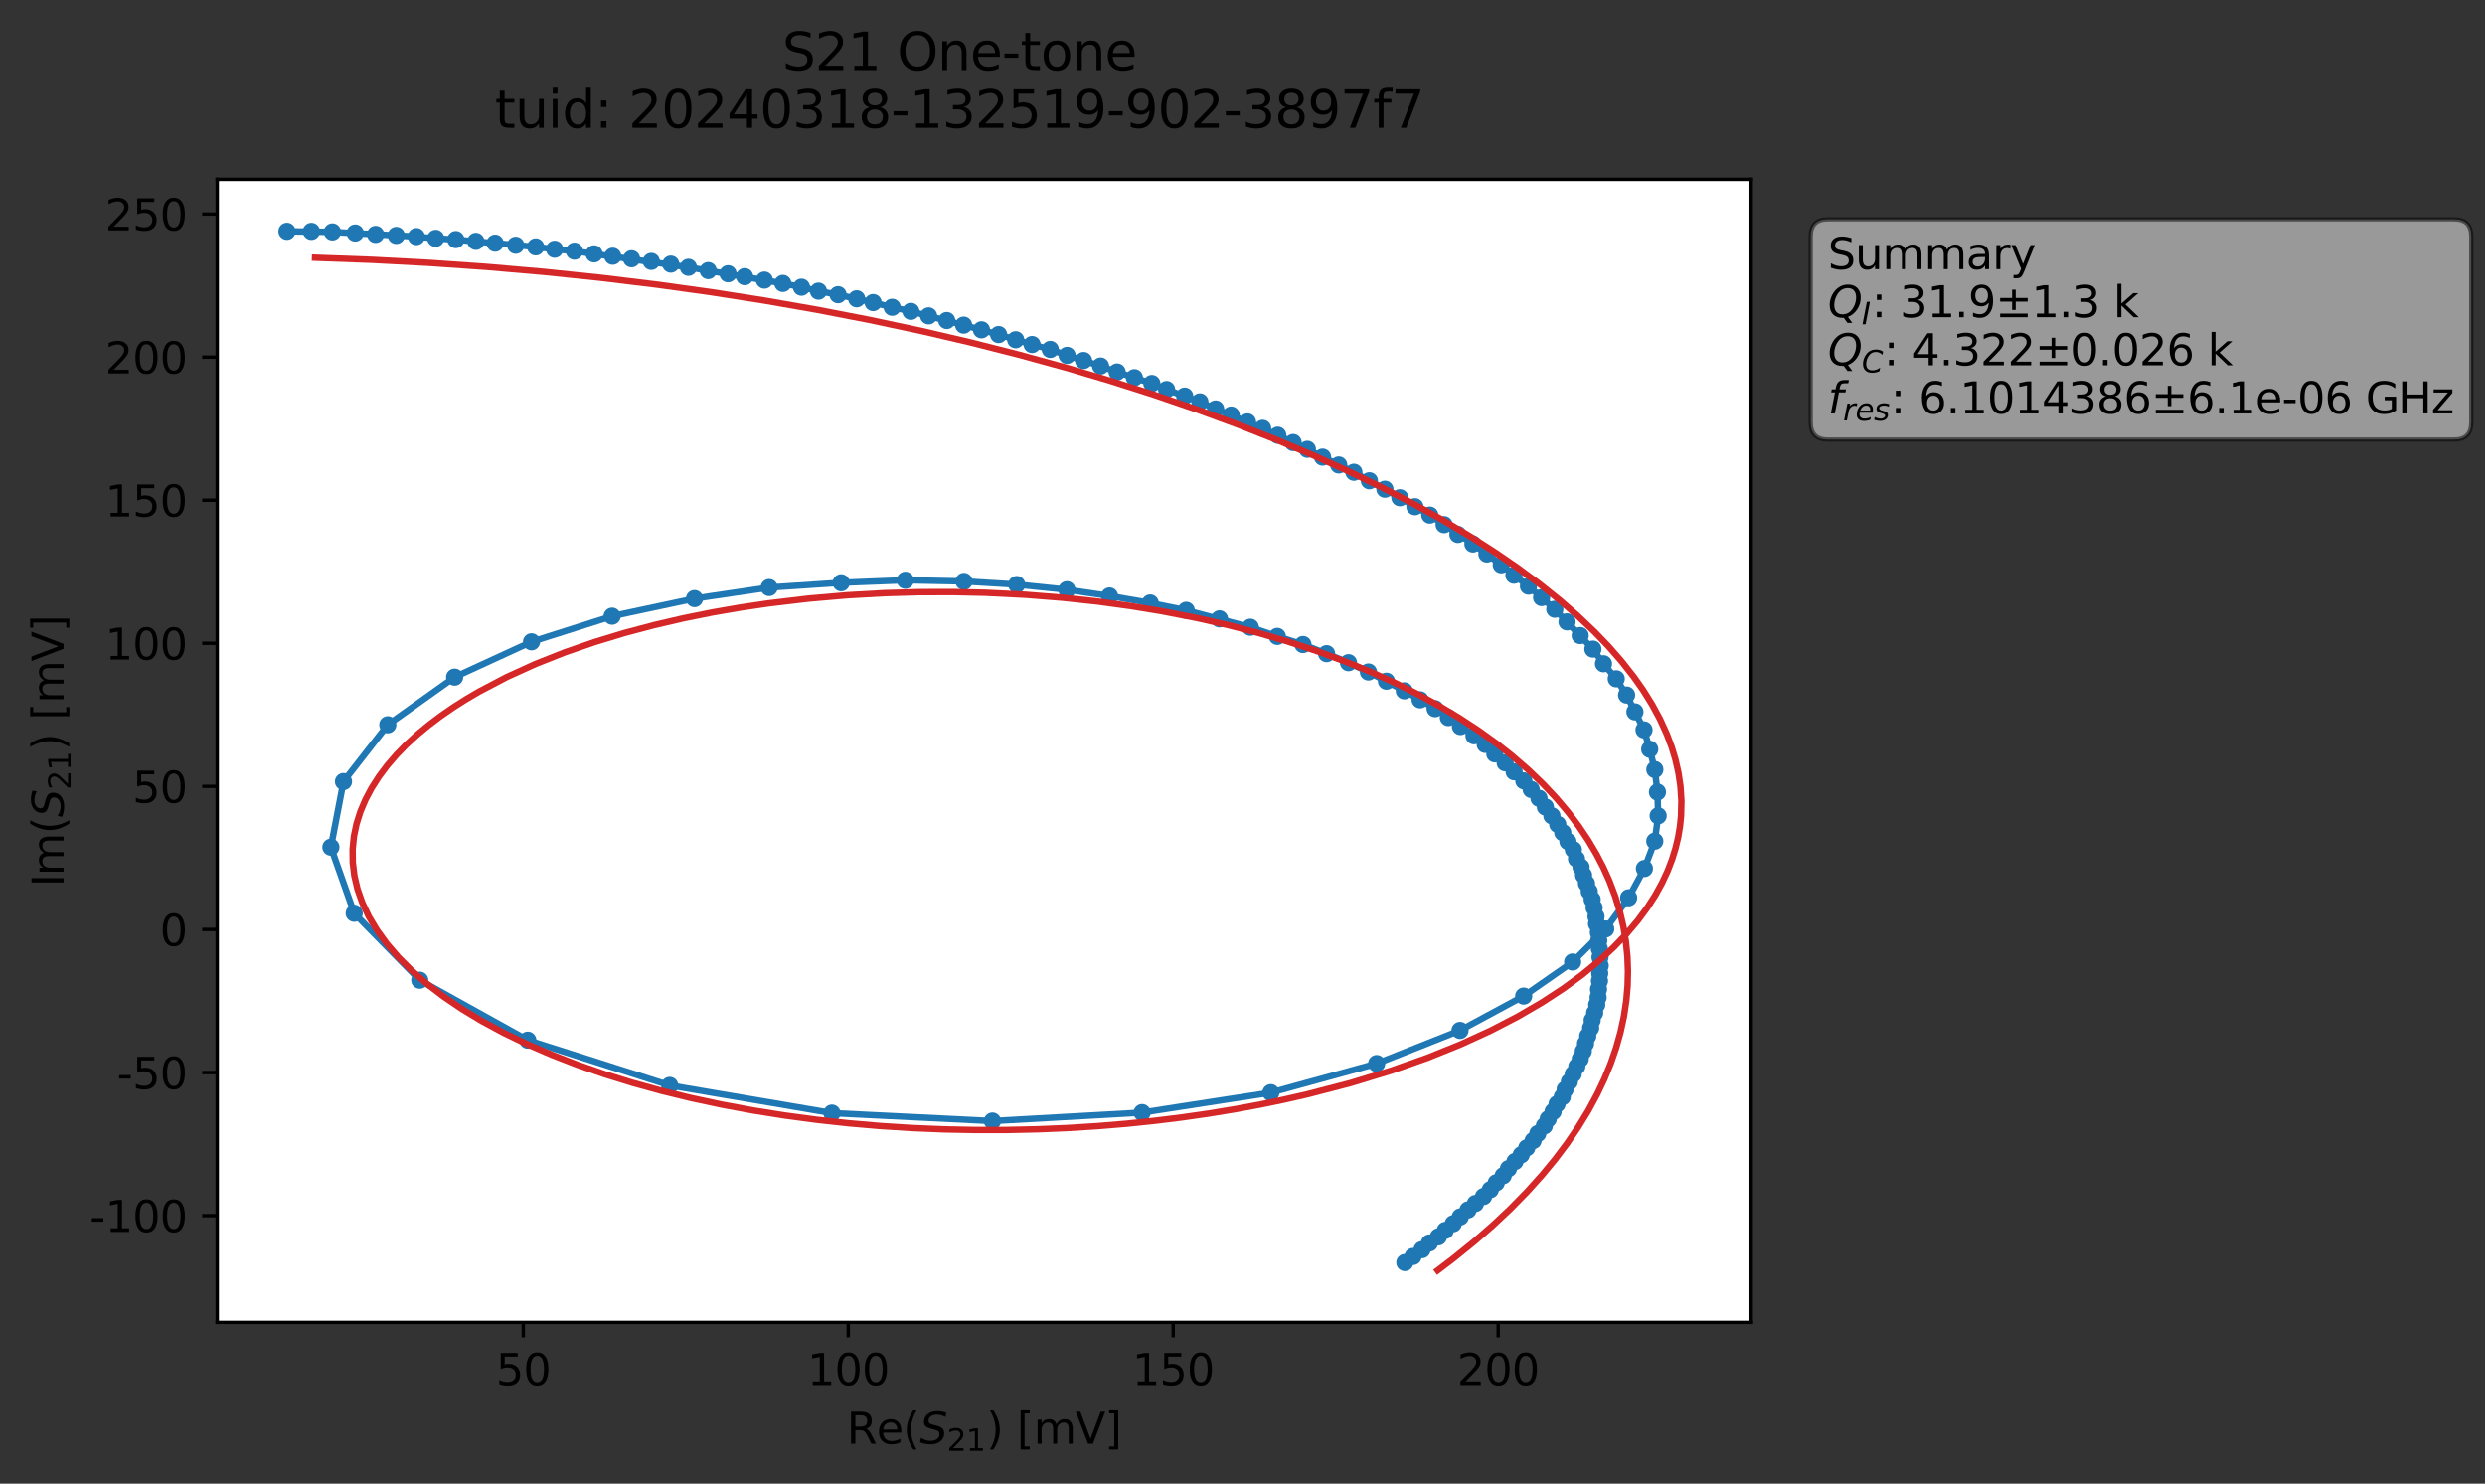<?xml version="1.0" encoding="utf-8" standalone="no"?>
<!DOCTYPE svg PUBLIC "-//W3C//DTD SVG 1.1//EN"
  "http://www.w3.org/Graphics/SVG/1.1/DTD/svg11.dtd">
<svg xmlns:xlink="http://www.w3.org/1999/xlink" width="578.549pt" height="345.428pt" viewBox="0 0 578.549 345.428" xmlns="http://www.w3.org/2000/svg" version="1.1">
 <rect x="0" y="0" width="578.549" height="345.428" fill="#333333" stroke="none"/>
 <defs>
  <style type="text/css">*{stroke-linejoin: round; stroke-linecap: butt}</style>
 </defs>
 <g id="figure_1">
  <g id="patch_1">
   <path d="M 0 345.428 
L 578.549 345.428 
L 578.549 -0 
L 0 -0 
L 0 345.428 
z
" style="fill: none; opacity: 0"/>
  </g>
  <g id="axes_1">
   <g id="patch_2">
    <path d="M 50.573 307.872 
L 407.693 307.872 
L 407.693 41.76 
L 50.573 41.76 
z
" style="fill: #ffffff"/>
   </g>
   <g id="matplotlib.axis_1">
    <g id="xtick_1">
     <g id="line2d_1">
      <defs>
       <path id="m75568efccb" d="M 0 0 
L 0 3.5 
" style="stroke: #000000; stroke-width: 0.8"/>
      </defs>
      <g>
       <use xlink:href="#m75568efccb" x="121.832" y="307.872" style="stroke: #000000; stroke-width: 0.8"/>
      </g>
     </g>
     <g id="text_1">
      <!-- 50 -->
      <g transform="translate(115.47 322.47) scale(0.1 -0.1)">
       <defs>
        <path id="DejaVuSans-35" d="M 691 4666 
L 3169 4666 
L 3169 4134 
L 1269 4134 
L 1269 2991 
Q 1406 3038 1543 3061 
Q 1681 3084 1819 3084 
Q 2600 3084 3056 2656 
Q 3513 2228 3513 1497 
Q 3513 744 3044 326 
Q 2575 -91 1722 -91 
Q 1428 -91 1123 -41 
Q 819 9 494 109 
L 494 744 
Q 775 591 1075 516 
Q 1375 441 1709 441 
Q 2250 441 2565 725 
Q 2881 1009 2881 1497 
Q 2881 1984 2565 2268 
Q 2250 2553 1709 2553 
Q 1456 2553 1204 2497 
Q 953 2441 691 2322 
L 691 4666 
z
" transform="scale(0.016)"/>
        <path id="DejaVuSans-30" d="M 2034 4250 
Q 1547 4250 1301 3770 
Q 1056 3291 1056 2328 
Q 1056 1369 1301 889 
Q 1547 409 2034 409 
Q 2525 409 2770 889 
Q 3016 1369 3016 2328 
Q 3016 3291 2770 3770 
Q 2525 4250 2034 4250 
z
M 2034 4750 
Q 2819 4750 3233 4129 
Q 3647 3509 3647 2328 
Q 3647 1150 3233 529 
Q 2819 -91 2034 -91 
Q 1250 -91 836 529 
Q 422 1150 422 2328 
Q 422 3509 836 4129 
Q 1250 4750 2034 4750 
z
" transform="scale(0.016)"/>
       </defs>
       <use xlink:href="#DejaVuSans-35"/>
       <use xlink:href="#DejaVuSans-30" x="63.623"/>
      </g>
     </g>
    </g>
    <g id="xtick_2">
     <g id="line2d_2">
      <g>
       <use xlink:href="#m75568efccb" x="197.487" y="307.872" style="stroke: #000000; stroke-width: 0.8"/>
      </g>
     </g>
     <g id="text_2">
      <!-- 100 -->
      <g transform="translate(187.944 322.47) scale(0.1 -0.1)">
       <defs>
        <path id="DejaVuSans-31" d="M 794 531 
L 1825 531 
L 1825 4091 
L 703 3866 
L 703 4441 
L 1819 4666 
L 2450 4666 
L 2450 531 
L 3481 531 
L 3481 0 
L 794 0 
L 794 531 
z
" transform="scale(0.016)"/>
       </defs>
       <use xlink:href="#DejaVuSans-31"/>
       <use xlink:href="#DejaVuSans-30" x="63.623"/>
       <use xlink:href="#DejaVuSans-30" x="127.246"/>
      </g>
     </g>
    </g>
    <g id="xtick_3">
     <g id="line2d_3">
      <g>
       <use xlink:href="#m75568efccb" x="273.142" y="307.872" style="stroke: #000000; stroke-width: 0.8"/>
      </g>
     </g>
     <g id="text_3">
      <!-- 150 -->
      <g transform="translate(263.599 322.47) scale(0.1 -0.1)">
       <use xlink:href="#DejaVuSans-31"/>
       <use xlink:href="#DejaVuSans-35" x="63.623"/>
       <use xlink:href="#DejaVuSans-30" x="127.246"/>
      </g>
     </g>
    </g>
    <g id="xtick_4">
     <g id="line2d_4">
      <g>
       <use xlink:href="#m75568efccb" x="348.798" y="307.872" style="stroke: #000000; stroke-width: 0.8"/>
      </g>
     </g>
     <g id="text_4">
      <!-- 200 -->
      <g transform="translate(339.254 322.47) scale(0.1 -0.1)">
       <defs>
        <path id="DejaVuSans-32" d="M 1228 531 
L 3431 531 
L 3431 0 
L 469 0 
L 469 531 
Q 828 903 1448 1529 
Q 2069 2156 2228 2338 
Q 2531 2678 2651 2914 
Q 2772 3150 2772 3378 
Q 2772 3750 2511 3984 
Q 2250 4219 1831 4219 
Q 1534 4219 1204 4116 
Q 875 4013 500 3803 
L 500 4441 
Q 881 4594 1212 4672 
Q 1544 4750 1819 4750 
Q 2544 4750 2975 4387 
Q 3406 4025 3406 3419 
Q 3406 3131 3298 2873 
Q 3191 2616 2906 2266 
Q 2828 2175 2409 1742 
Q 1991 1309 1228 531 
z
" transform="scale(0.016)"/>
       </defs>
       <use xlink:href="#DejaVuSans-32"/>
       <use xlink:href="#DejaVuSans-30" x="63.623"/>
       <use xlink:href="#DejaVuSans-30" x="127.246"/>
      </g>
     </g>
    </g>
    <g id="text_5">
     <!-- Re$(S_{21})$ [mV] -->
     <g transform="translate(197.133 336.149) scale(0.1 -0.1)">
      <defs>
       <path id="DejaVuSans-52" d="M 2841 2188 
Q 3044 2119 3236 1894 
Q 3428 1669 3622 1275 
L 4263 0 
L 3584 0 
L 2988 1197 
Q 2756 1666 2539 1819 
Q 2322 1972 1947 1972 
L 1259 1972 
L 1259 0 
L 628 0 
L 628 4666 
L 2053 4666 
Q 2853 4666 3247 4331 
Q 3641 3997 3641 3322 
Q 3641 2881 3436 2590 
Q 3231 2300 2841 2188 
z
M 1259 4147 
L 1259 2491 
L 2053 2491 
Q 2509 2491 2742 2702 
Q 2975 2913 2975 3322 
Q 2975 3731 2742 3939 
Q 2509 4147 2053 4147 
L 1259 4147 
z
" transform="scale(0.016)"/>
       <path id="DejaVuSans-65" d="M 3597 1894 
L 3597 1613 
L 953 1613 
Q 991 1019 1311 708 
Q 1631 397 2203 397 
Q 2534 397 2845 478 
Q 3156 559 3463 722 
L 3463 178 
Q 3153 47 2828 -22 
Q 2503 -91 2169 -91 
Q 1331 -91 842 396 
Q 353 884 353 1716 
Q 353 2575 817 3079 
Q 1281 3584 2069 3584 
Q 2775 3584 3186 3129 
Q 3597 2675 3597 1894 
z
M 3022 2063 
Q 3016 2534 2758 2815 
Q 2500 3097 2075 3097 
Q 1594 3097 1305 2825 
Q 1016 2553 972 2059 
L 3022 2063 
z
" transform="scale(0.016)"/>
       <path id="DejaVuSans-28" d="M 1984 4856 
Q 1566 4138 1362 3434 
Q 1159 2731 1159 2009 
Q 1159 1288 1364 580 
Q 1569 -128 1984 -844 
L 1484 -844 
Q 1016 -109 783 600 
Q 550 1309 550 2009 
Q 550 2706 781 3412 
Q 1013 4119 1484 4856 
L 1984 4856 
z
" transform="scale(0.016)"/>
       <path id="DejaVuSans-Oblique-53" d="M 3859 4513 
L 3738 3897 
Q 3422 4066 3111 4152 
Q 2800 4238 2509 4238 
Q 1944 4238 1609 3991 
Q 1275 3744 1275 3334 
Q 1275 3109 1398 2989 
Q 1522 2869 2034 2731 
L 2413 2638 
Q 3053 2472 3303 2217 
Q 3553 1963 3553 1503 
Q 3553 797 2998 353 
Q 2444 -91 1538 -91 
Q 1166 -91 791 -17 
Q 416 56 38 206 
L 166 856 
Q 513 641 861 531 
Q 1209 422 1556 422 
Q 2147 422 2503 684 
Q 2859 947 2859 1369 
Q 2859 1650 2717 1795 
Q 2575 1941 2106 2059 
L 1728 2156 
Q 1081 2325 845 2545 
Q 609 2766 609 3163 
Q 609 3859 1145 4304 
Q 1681 4750 2541 4750 
Q 2875 4750 3203 4690 
Q 3531 4631 3859 4513 
z
" transform="scale(0.016)"/>
       <path id="DejaVuSans-29" d="M 513 4856 
L 1013 4856 
Q 1481 4119 1714 3412 
Q 1947 2706 1947 2009 
Q 1947 1309 1714 600 
Q 1481 -109 1013 -844 
L 513 -844 
Q 928 -128 1133 580 
Q 1338 1288 1338 2009 
Q 1338 2731 1133 3434 
Q 928 4138 513 4856 
z
" transform="scale(0.016)"/>
       <path id="DejaVuSans-20" transform="scale(0.016)"/>
       <path id="DejaVuSans-5b" d="M 550 4863 
L 1875 4863 
L 1875 4416 
L 1125 4416 
L 1125 -397 
L 1875 -397 
L 1875 -844 
L 550 -844 
L 550 4863 
z
" transform="scale(0.016)"/>
       <path id="DejaVuSans-6d" d="M 3328 2828 
Q 3544 3216 3844 3400 
Q 4144 3584 4550 3584 
Q 5097 3584 5394 3201 
Q 5691 2819 5691 2113 
L 5691 0 
L 5113 0 
L 5113 2094 
Q 5113 2597 4934 2840 
Q 4756 3084 4391 3084 
Q 3944 3084 3684 2787 
Q 3425 2491 3425 1978 
L 3425 0 
L 2847 0 
L 2847 2094 
Q 2847 2600 2669 2842 
Q 2491 3084 2119 3084 
Q 1678 3084 1418 2786 
Q 1159 2488 1159 1978 
L 1159 0 
L 581 0 
L 581 3500 
L 1159 3500 
L 1159 2956 
Q 1356 3278 1631 3431 
Q 1906 3584 2284 3584 
Q 2666 3584 2933 3390 
Q 3200 3197 3328 2828 
z
" transform="scale(0.016)"/>
       <path id="DejaVuSans-56" d="M 1831 0 
L 50 4666 
L 709 4666 
L 2188 738 
L 3669 4666 
L 4325 4666 
L 2547 0 
L 1831 0 
z
" transform="scale(0.016)"/>
       <path id="DejaVuSans-5d" d="M 1947 4863 
L 1947 -844 
L 622 -844 
L 622 -397 
L 1369 -397 
L 1369 4416 
L 622 4416 
L 622 4863 
L 1947 4863 
z
" transform="scale(0.016)"/>
      </defs>
      <use xlink:href="#DejaVuSans-52" transform="translate(0 0.016)"/>
      <use xlink:href="#DejaVuSans-65" transform="translate(69.482 0.016)"/>
      <use xlink:href="#DejaVuSans-28" transform="translate(131.006 0.016)"/>
      <use xlink:href="#DejaVuSans-Oblique-53" transform="translate(170.02 0.016)"/>
      <use xlink:href="#DejaVuSans-32" transform="translate(233.496 -16.391) scale(0.7)"/>
      <use xlink:href="#DejaVuSans-31" transform="translate(278.032 -16.391) scale(0.7)"/>
      <use xlink:href="#DejaVuSans-29" transform="translate(325.303 0.016)"/>
      <use xlink:href="#DejaVuSans-20" transform="translate(364.316 0.016)"/>
      <use xlink:href="#DejaVuSans-5b" transform="translate(396.104 0.016)"/>
      <use xlink:href="#DejaVuSans-6d" transform="translate(435.117 0.016)"/>
      <use xlink:href="#DejaVuSans-56" transform="translate(532.529 0.016)"/>
      <use xlink:href="#DejaVuSans-5d" transform="translate(600.938 0.016)"/>
     </g>
    </g>
   </g>
   <g id="matplotlib.axis_2">
    <g id="ytick_1">
     <g id="line2d_5">
      <defs>
       <path id="m367a10bb21" d="M 0 0 
L -3.5 0 
" style="stroke: #000000; stroke-width: 0.8"/>
      </defs>
      <g>
       <use xlink:href="#m367a10bb21" x="50.573" y="283.029" style="stroke: #000000; stroke-width: 0.8"/>
      </g>
     </g>
     <g id="text_6">
      <!-- -100 -->
      <g transform="translate(20.878 286.828) scale(0.1 -0.1)">
       <defs>
        <path id="DejaVuSans-2d" d="M 313 2009 
L 1997 2009 
L 1997 1497 
L 313 1497 
L 313 2009 
z
" transform="scale(0.016)"/>
       </defs>
       <use xlink:href="#DejaVuSans-2d"/>
       <use xlink:href="#DejaVuSans-31" x="36.084"/>
       <use xlink:href="#DejaVuSans-30" x="99.707"/>
       <use xlink:href="#DejaVuSans-30" x="163.33"/>
      </g>
     </g>
    </g>
    <g id="ytick_2">
     <g id="line2d_6">
      <g>
       <use xlink:href="#m367a10bb21" x="50.573" y="249.716" style="stroke: #000000; stroke-width: 0.8"/>
      </g>
     </g>
     <g id="text_7">
      <!-- -50 -->
      <g transform="translate(27.241 253.516) scale(0.1 -0.1)">
       <use xlink:href="#DejaVuSans-2d"/>
       <use xlink:href="#DejaVuSans-35" x="36.084"/>
       <use xlink:href="#DejaVuSans-30" x="99.707"/>
      </g>
     </g>
    </g>
    <g id="ytick_3">
     <g id="line2d_7">
      <g>
       <use xlink:href="#m367a10bb21" x="50.573" y="216.404" style="stroke: #000000; stroke-width: 0.8"/>
      </g>
     </g>
     <g id="text_8">
      <!-- 0 -->
      <g transform="translate(37.211 220.203) scale(0.1 -0.1)">
       <use xlink:href="#DejaVuSans-30"/>
      </g>
     </g>
    </g>
    <g id="ytick_4">
     <g id="line2d_8">
      <g>
       <use xlink:href="#m367a10bb21" x="50.573" y="183.091" style="stroke: #000000; stroke-width: 0.8"/>
      </g>
     </g>
     <g id="text_9">
      <!-- 50 -->
      <g transform="translate(30.848 186.891) scale(0.1 -0.1)">
       <use xlink:href="#DejaVuSans-35"/>
       <use xlink:href="#DejaVuSans-30" x="63.623"/>
      </g>
     </g>
    </g>
    <g id="ytick_5">
     <g id="line2d_9">
      <g>
       <use xlink:href="#m367a10bb21" x="50.573" y="149.779" style="stroke: #000000; stroke-width: 0.8"/>
      </g>
     </g>
     <g id="text_10">
      <!-- 100 -->
      <g transform="translate(24.486 153.578) scale(0.1 -0.1)">
       <use xlink:href="#DejaVuSans-31"/>
       <use xlink:href="#DejaVuSans-30" x="63.623"/>
       <use xlink:href="#DejaVuSans-30" x="127.246"/>
      </g>
     </g>
    </g>
    <g id="ytick_6">
     <g id="line2d_10">
      <g>
       <use xlink:href="#m367a10bb21" x="50.573" y="116.466" style="stroke: #000000; stroke-width: 0.8"/>
      </g>
     </g>
     <g id="text_11">
      <!-- 150 -->
      <g transform="translate(24.486 120.266) scale(0.1 -0.1)">
       <use xlink:href="#DejaVuSans-31"/>
       <use xlink:href="#DejaVuSans-35" x="63.623"/>
       <use xlink:href="#DejaVuSans-30" x="127.246"/>
      </g>
     </g>
    </g>
    <g id="ytick_7">
     <g id="line2d_11">
      <g>
       <use xlink:href="#m367a10bb21" x="50.573" y="83.154" style="stroke: #000000; stroke-width: 0.8"/>
      </g>
     </g>
     <g id="text_12">
      <!-- 200 -->
      <g transform="translate(24.486 86.953) scale(0.1 -0.1)">
       <use xlink:href="#DejaVuSans-32"/>
       <use xlink:href="#DejaVuSans-30" x="63.623"/>
       <use xlink:href="#DejaVuSans-30" x="127.246"/>
      </g>
     </g>
    </g>
    <g id="ytick_8">
     <g id="line2d_12">
      <g>
       <use xlink:href="#m367a10bb21" x="50.573" y="49.841" style="stroke: #000000; stroke-width: 0.8"/>
      </g>
     </g>
     <g id="text_13">
      <!-- 250 -->
      <g transform="translate(24.486 53.641) scale(0.1 -0.1)">
       <use xlink:href="#DejaVuSans-32"/>
       <use xlink:href="#DejaVuSans-35" x="63.623"/>
       <use xlink:href="#DejaVuSans-30" x="127.246"/>
      </g>
     </g>
    </g>
    <g id="text_14">
     <!-- Im$(S_{21})$ [mV] -->
     <g transform="translate(14.798 206.466) rotate(-90) scale(0.1 -0.1)">
      <defs>
       <path id="DejaVuSans-49" d="M 628 4666 
L 1259 4666 
L 1259 0 
L 628 0 
L 628 4666 
z
" transform="scale(0.016)"/>
      </defs>
      <use xlink:href="#DejaVuSans-49" transform="translate(0 0.016)"/>
      <use xlink:href="#DejaVuSans-6d" transform="translate(25.867 0.016)"/>
      <use xlink:href="#DejaVuSans-28" transform="translate(123.279 0.016)"/>
      <use xlink:href="#DejaVuSans-Oblique-53" transform="translate(162.293 0.016)"/>
      <use xlink:href="#DejaVuSans-32" transform="translate(225.77 -16.391) scale(0.7)"/>
      <use xlink:href="#DejaVuSans-31" transform="translate(270.306 -16.391) scale(0.7)"/>
      <use xlink:href="#DejaVuSans-29" transform="translate(317.576 0.016)"/>
      <use xlink:href="#DejaVuSans-20" transform="translate(356.59 0.016)"/>
      <use xlink:href="#DejaVuSans-5b" transform="translate(388.377 0.016)"/>
      <use xlink:href="#DejaVuSans-6d" transform="translate(427.391 0.016)"/>
      <use xlink:href="#DejaVuSans-56" transform="translate(524.803 0.016)"/>
      <use xlink:href="#DejaVuSans-5d" transform="translate(593.211 0.016)"/>
     </g>
    </g>
   </g>
   <g id="line2d_13">
    <path d="M 66.806 53.856 
L 77.389 53.996 
L 92.265 54.816 
L 96.937 55.085 
L 101.437 55.498 
L 106.123 55.78 
L 124.725 57.486 
L 129.127 58.031 
L 133.731 58.479 
L 160.282 62.246 
L 182.262 65.996 
L 186.596 66.873 
L 190.554 67.793 
L 195.118 68.617 
L 203.281 70.448 
L 207.716 71.543 
L 212.068 72.494 
L 224.351 75.696 
L 232.497 77.897 
L 240.292 80.215 
L 244.522 81.357 
L 248.441 82.741 
L 256.237 85.225 
L 260.085 86.609 
L 268.174 89.287 
L 271.61 90.693 
L 279.356 93.561 
L 283.022 95.215 
L 290.442 98.236 
L 297.49 101.33 
L 304.38 104.604 
L 311.682 108.256 
L 315.217 109.948 
L 325.921 115.887 
L 332.882 119.929 
L 342.918 126.656 
L 349.52 131.493 
L 352.474 133.924 
L 355.856 136.474 
L 361.987 141.847 
L 370.851 151.125 
L 373.318 154.542 
L 376.283 158.046 
L 378.698 161.824 
L 382.751 169.929 
L 384.079 174.443 
L 385.272 179.177 
L 385.882 184.41 
L 386.043 189.944 
L 385.259 195.854 
L 382.846 202.216 
L 379.173 209.02 
L 373.838 216.277 
L 366.133 223.977 
L 354.744 231.914 
L 339.918 239.909 
L 320.513 247.618 
L 295.871 254.401 
L 265.899 259.043 
L 231.055 261.008 
L 193.692 259.159 
L 155.919 252.711 
L 122.88 242.18 
L 97.728 228.212 
L 82.464 212.63 
L 77.035 197.248 
L 79.97 181.966 
L 90.289 168.737 
L 105.843 157.658 
L 123.75 149.43 
L 142.506 143.464 
L 161.702 139.374 
L 179.071 136.8 
L 195.84 135.683 
L 210.774 135.102 
L 224.419 135.37 
L 236.719 136.103 
L 248.404 137.307 
L 258.321 138.765 
L 267.791 140.399 
L 276.179 142.101 
L 291.103 146.035 
L 297.377 148.167 
L 303.352 150.061 
L 308.862 152.19 
L 313.957 154.293 
L 318.597 156.461 
L 326.947 160.846 
L 334.118 164.997 
L 337.195 167.07 
L 340.017 169.152 
L 343.165 171.303 
L 345.787 173.32 
L 348.023 175.517 
L 350.43 177.6 
L 354.779 181.805 
L 358.313 185.872 
L 362.67 191.948 
L 366.304 197.821 
L 367.04 199.975 
L 368.094 201.891 
L 369.36 205.682 
L 370.68 209.423 
L 371.576 213.385 
L 371.7 215.092 
L 372.122 217.101 
L 372.551 224.826 
L 372.063 232.237 
L 371.744 233.94 
L 371.266 235.837 
L 370.68 237.555 
L 370.33 239.355 
L 369.133 242.997 
L 368.61 244.766 
L 367.11 248.295 
L 365.372 251.852 
L 364.387 253.644 
L 363.715 255.388 
L 362.507 257.041 
L 361.586 258.789 
L 360.449 260.513 
L 359.555 262.12 
L 358.03 263.909 
L 356.934 265.555 
L 351.197 272.087 
L 349.968 273.732 
L 348.352 275.379 
L 346.969 276.985 
L 345.393 278.578 
L 339.973 283.324 
L 338.338 284.904 
L 334.87 287.974 
L 332.812 289.393 
L 331.067 290.953 
L 327.07 293.95 
L 327.07 293.95 
" clip-path="url(#pde172cb160)" style="fill: none; stroke: #1f77b4; stroke-width: 1.5; stroke-linecap: square"/>
    <defs>
     <path id="md0d05ce0bb" d="M 0 1.5 
C 0.398 1.5 0.779 1.342 1.061 1.061 
C 1.342 0.779 1.5 0.398 1.5 0 
C 1.5 -0.398 1.342 -0.779 1.061 -1.061 
C 0.779 -1.342 0.398 -1.5 0 -1.5 
C -0.398 -1.5 -0.779 -1.342 -1.061 -1.061 
C -1.342 -0.779 -1.5 -0.398 -1.5 0 
C -1.5 0.398 -1.342 0.779 -1.061 1.061 
C -0.779 1.342 -0.398 1.5 0 1.5 
z
" style="stroke: #1f77b4"/>
    </defs>
    <g clip-path="url(#pde172cb160)">
     <use xlink:href="#md0d05ce0bb" x="66.806" y="53.856" style="fill: #1f77b4; stroke: #1f77b4"/>
     <use xlink:href="#md0d05ce0bb" x="72.496" y="53.873" style="fill: #1f77b4; stroke: #1f77b4"/>
     <use xlink:href="#md0d05ce0bb" x="77.389" y="53.996" style="fill: #1f77b4; stroke: #1f77b4"/>
     <use xlink:href="#md0d05ce0bb" x="82.703" y="54.253" style="fill: #1f77b4; stroke: #1f77b4"/>
     <use xlink:href="#md0d05ce0bb" x="87.449" y="54.58" style="fill: #1f77b4; stroke: #1f77b4"/>
     <use xlink:href="#md0d05ce0bb" x="92.265" y="54.816" style="fill: #1f77b4; stroke: #1f77b4"/>
     <use xlink:href="#md0d05ce0bb" x="96.937" y="55.085" style="fill: #1f77b4; stroke: #1f77b4"/>
     <use xlink:href="#md0d05ce0bb" x="101.437" y="55.498" style="fill: #1f77b4; stroke: #1f77b4"/>
     <use xlink:href="#md0d05ce0bb" x="106.123" y="55.78" style="fill: #1f77b4; stroke: #1f77b4"/>
     <use xlink:href="#md0d05ce0bb" x="110.793" y="56.198" style="fill: #1f77b4; stroke: #1f77b4"/>
     <use xlink:href="#md0d05ce0bb" x="115.276" y="56.616" style="fill: #1f77b4; stroke: #1f77b4"/>
     <use xlink:href="#md0d05ce0bb" x="120.069" y="57.103" style="fill: #1f77b4; stroke: #1f77b4"/>
     <use xlink:href="#md0d05ce0bb" x="124.725" y="57.486" style="fill: #1f77b4; stroke: #1f77b4"/>
     <use xlink:href="#md0d05ce0bb" x="129.127" y="58.031" style="fill: #1f77b4; stroke: #1f77b4"/>
     <use xlink:href="#md0d05ce0bb" x="133.731" y="58.479" style="fill: #1f77b4; stroke: #1f77b4"/>
     <use xlink:href="#md0d05ce0bb" x="138.32" y="59.113" style="fill: #1f77b4; stroke: #1f77b4"/>
     <use xlink:href="#md0d05ce0bb" x="142.659" y="59.662" style="fill: #1f77b4; stroke: #1f77b4"/>
     <use xlink:href="#md0d05ce0bb" x="147.036" y="60.255" style="fill: #1f77b4; stroke: #1f77b4"/>
     <use xlink:href="#md0d05ce0bb" x="151.632" y="60.867" style="fill: #1f77b4; stroke: #1f77b4"/>
     <use xlink:href="#md0d05ce0bb" x="156.177" y="61.503" style="fill: #1f77b4; stroke: #1f77b4"/>
     <use xlink:href="#md0d05ce0bb" x="160.282" y="62.246" style="fill: #1f77b4; stroke: #1f77b4"/>
     <use xlink:href="#md0d05ce0bb" x="164.891" y="63.011" style="fill: #1f77b4; stroke: #1f77b4"/>
     <use xlink:href="#md0d05ce0bb" x="169.511" y="63.744" style="fill: #1f77b4; stroke: #1f77b4"/>
     <use xlink:href="#md0d05ce0bb" x="173.368" y="64.419" style="fill: #1f77b4; stroke: #1f77b4"/>
     <use xlink:href="#md0d05ce0bb" x="177.961" y="65.22" style="fill: #1f77b4; stroke: #1f77b4"/>
     <use xlink:href="#md0d05ce0bb" x="182.262" y="65.996" style="fill: #1f77b4; stroke: #1f77b4"/>
     <use xlink:href="#md0d05ce0bb" x="186.596" y="66.873" style="fill: #1f77b4; stroke: #1f77b4"/>
     <use xlink:href="#md0d05ce0bb" x="190.554" y="67.793" style="fill: #1f77b4; stroke: #1f77b4"/>
     <use xlink:href="#md0d05ce0bb" x="195.118" y="68.617" style="fill: #1f77b4; stroke: #1f77b4"/>
     <use xlink:href="#md0d05ce0bb" x="199.462" y="69.567" style="fill: #1f77b4; stroke: #1f77b4"/>
     <use xlink:href="#md0d05ce0bb" x="203.281" y="70.448" style="fill: #1f77b4; stroke: #1f77b4"/>
     <use xlink:href="#md0d05ce0bb" x="207.716" y="71.543" style="fill: #1f77b4; stroke: #1f77b4"/>
     <use xlink:href="#md0d05ce0bb" x="212.068" y="72.494" style="fill: #1f77b4; stroke: #1f77b4"/>
     <use xlink:href="#md0d05ce0bb" x="216.196" y="73.543" style="fill: #1f77b4; stroke: #1f77b4"/>
     <use xlink:href="#md0d05ce0bb" x="220.42" y="74.628" style="fill: #1f77b4; stroke: #1f77b4"/>
     <use xlink:href="#md0d05ce0bb" x="224.351" y="75.696" style="fill: #1f77b4; stroke: #1f77b4"/>
     <use xlink:href="#md0d05ce0bb" x="228.505" y="76.789" style="fill: #1f77b4; stroke: #1f77b4"/>
     <use xlink:href="#md0d05ce0bb" x="232.497" y="77.897" style="fill: #1f77b4; stroke: #1f77b4"/>
     <use xlink:href="#md0d05ce0bb" x="236.473" y="79.1" style="fill: #1f77b4; stroke: #1f77b4"/>
     <use xlink:href="#md0d05ce0bb" x="240.292" y="80.215" style="fill: #1f77b4; stroke: #1f77b4"/>
     <use xlink:href="#md0d05ce0bb" x="244.522" y="81.357" style="fill: #1f77b4; stroke: #1f77b4"/>
     <use xlink:href="#md0d05ce0bb" x="248.441" y="82.741" style="fill: #1f77b4; stroke: #1f77b4"/>
     <use xlink:href="#md0d05ce0bb" x="252.277" y="83.938" style="fill: #1f77b4; stroke: #1f77b4"/>
     <use xlink:href="#md0d05ce0bb" x="256.237" y="85.225" style="fill: #1f77b4; stroke: #1f77b4"/>
     <use xlink:href="#md0d05ce0bb" x="260.085" y="86.609" style="fill: #1f77b4; stroke: #1f77b4"/>
     <use xlink:href="#md0d05ce0bb" x="264.107" y="87.934" style="fill: #1f77b4; stroke: #1f77b4"/>
     <use xlink:href="#md0d05ce0bb" x="268.174" y="89.287" style="fill: #1f77b4; stroke: #1f77b4"/>
     <use xlink:href="#md0d05ce0bb" x="271.61" y="90.693" style="fill: #1f77b4; stroke: #1f77b4"/>
     <use xlink:href="#md0d05ce0bb" x="275.824" y="92.221" style="fill: #1f77b4; stroke: #1f77b4"/>
     <use xlink:href="#md0d05ce0bb" x="279.356" y="93.561" style="fill: #1f77b4; stroke: #1f77b4"/>
     <use xlink:href="#md0d05ce0bb" x="283.022" y="95.215" style="fill: #1f77b4; stroke: #1f77b4"/>
     <use xlink:href="#md0d05ce0bb" x="286.636" y="96.629" style="fill: #1f77b4; stroke: #1f77b4"/>
     <use xlink:href="#md0d05ce0bb" x="290.442" y="98.236" style="fill: #1f77b4; stroke: #1f77b4"/>
     <use xlink:href="#md0d05ce0bb" x="293.97" y="99.729" style="fill: #1f77b4; stroke: #1f77b4"/>
     <use xlink:href="#md0d05ce0bb" x="297.49" y="101.33" style="fill: #1f77b4; stroke: #1f77b4"/>
     <use xlink:href="#md0d05ce0bb" x="301.062" y="103.032" style="fill: #1f77b4; stroke: #1f77b4"/>
     <use xlink:href="#md0d05ce0bb" x="304.38" y="104.604" style="fill: #1f77b4; stroke: #1f77b4"/>
     <use xlink:href="#md0d05ce0bb" x="307.922" y="106.425" style="fill: #1f77b4; stroke: #1f77b4"/>
     <use xlink:href="#md0d05ce0bb" x="311.682" y="108.256" style="fill: #1f77b4; stroke: #1f77b4"/>
     <use xlink:href="#md0d05ce0bb" x="315.217" y="109.948" style="fill: #1f77b4; stroke: #1f77b4"/>
     <use xlink:href="#md0d05ce0bb" x="318.818" y="111.931" style="fill: #1f77b4; stroke: #1f77b4"/>
     <use xlink:href="#md0d05ce0bb" x="322.436" y="113.897" style="fill: #1f77b4; stroke: #1f77b4"/>
     <use xlink:href="#md0d05ce0bb" x="325.921" y="115.887" style="fill: #1f77b4; stroke: #1f77b4"/>
     <use xlink:href="#md0d05ce0bb" x="329.421" y="117.977" style="fill: #1f77b4; stroke: #1f77b4"/>
     <use xlink:href="#md0d05ce0bb" x="332.882" y="119.929" style="fill: #1f77b4; stroke: #1f77b4"/>
     <use xlink:href="#md0d05ce0bb" x="336.205" y="122.159" style="fill: #1f77b4; stroke: #1f77b4"/>
     <use xlink:href="#md0d05ce0bb" x="339.423" y="124.437" style="fill: #1f77b4; stroke: #1f77b4"/>
     <use xlink:href="#md0d05ce0bb" x="342.918" y="126.656" style="fill: #1f77b4; stroke: #1f77b4"/>
     <use xlink:href="#md0d05ce0bb" x="346.173" y="128.982" style="fill: #1f77b4; stroke: #1f77b4"/>
     <use xlink:href="#md0d05ce0bb" x="349.52" y="131.493" style="fill: #1f77b4; stroke: #1f77b4"/>
     <use xlink:href="#md0d05ce0bb" x="352.474" y="133.924" style="fill: #1f77b4; stroke: #1f77b4"/>
     <use xlink:href="#md0d05ce0bb" x="355.856" y="136.474" style="fill: #1f77b4; stroke: #1f77b4"/>
     <use xlink:href="#md0d05ce0bb" x="358.917" y="139.134" style="fill: #1f77b4; stroke: #1f77b4"/>
     <use xlink:href="#md0d05ce0bb" x="361.987" y="141.847" style="fill: #1f77b4; stroke: #1f77b4"/>
     <use xlink:href="#md0d05ce0bb" x="364.827" y="144.784" style="fill: #1f77b4; stroke: #1f77b4"/>
     <use xlink:href="#md0d05ce0bb" x="367.891" y="147.972" style="fill: #1f77b4; stroke: #1f77b4"/>
     <use xlink:href="#md0d05ce0bb" x="370.851" y="151.125" style="fill: #1f77b4; stroke: #1f77b4"/>
     <use xlink:href="#md0d05ce0bb" x="373.318" y="154.542" style="fill: #1f77b4; stroke: #1f77b4"/>
     <use xlink:href="#md0d05ce0bb" x="376.283" y="158.046" style="fill: #1f77b4; stroke: #1f77b4"/>
     <use xlink:href="#md0d05ce0bb" x="378.698" y="161.824" style="fill: #1f77b4; stroke: #1f77b4"/>
     <use xlink:href="#md0d05ce0bb" x="380.635" y="165.737" style="fill: #1f77b4; stroke: #1f77b4"/>
     <use xlink:href="#md0d05ce0bb" x="382.751" y="169.929" style="fill: #1f77b4; stroke: #1f77b4"/>
     <use xlink:href="#md0d05ce0bb" x="384.079" y="174.443" style="fill: #1f77b4; stroke: #1f77b4"/>
     <use xlink:href="#md0d05ce0bb" x="385.272" y="179.177" style="fill: #1f77b4; stroke: #1f77b4"/>
     <use xlink:href="#md0d05ce0bb" x="385.882" y="184.41" style="fill: #1f77b4; stroke: #1f77b4"/>
     <use xlink:href="#md0d05ce0bb" x="386.043" y="189.944" style="fill: #1f77b4; stroke: #1f77b4"/>
     <use xlink:href="#md0d05ce0bb" x="385.259" y="195.854" style="fill: #1f77b4; stroke: #1f77b4"/>
     <use xlink:href="#md0d05ce0bb" x="382.846" y="202.216" style="fill: #1f77b4; stroke: #1f77b4"/>
     <use xlink:href="#md0d05ce0bb" x="379.173" y="209.02" style="fill: #1f77b4; stroke: #1f77b4"/>
     <use xlink:href="#md0d05ce0bb" x="373.838" y="216.277" style="fill: #1f77b4; stroke: #1f77b4"/>
     <use xlink:href="#md0d05ce0bb" x="366.133" y="223.977" style="fill: #1f77b4; stroke: #1f77b4"/>
     <use xlink:href="#md0d05ce0bb" x="354.744" y="231.914" style="fill: #1f77b4; stroke: #1f77b4"/>
     <use xlink:href="#md0d05ce0bb" x="339.918" y="239.909" style="fill: #1f77b4; stroke: #1f77b4"/>
     <use xlink:href="#md0d05ce0bb" x="320.513" y="247.618" style="fill: #1f77b4; stroke: #1f77b4"/>
     <use xlink:href="#md0d05ce0bb" x="295.871" y="254.401" style="fill: #1f77b4; stroke: #1f77b4"/>
     <use xlink:href="#md0d05ce0bb" x="265.899" y="259.043" style="fill: #1f77b4; stroke: #1f77b4"/>
     <use xlink:href="#md0d05ce0bb" x="231.055" y="261.008" style="fill: #1f77b4; stroke: #1f77b4"/>
     <use xlink:href="#md0d05ce0bb" x="193.692" y="259.159" style="fill: #1f77b4; stroke: #1f77b4"/>
     <use xlink:href="#md0d05ce0bb" x="155.919" y="252.711" style="fill: #1f77b4; stroke: #1f77b4"/>
     <use xlink:href="#md0d05ce0bb" x="122.88" y="242.18" style="fill: #1f77b4; stroke: #1f77b4"/>
     <use xlink:href="#md0d05ce0bb" x="97.728" y="228.212" style="fill: #1f77b4; stroke: #1f77b4"/>
     <use xlink:href="#md0d05ce0bb" x="82.464" y="212.63" style="fill: #1f77b4; stroke: #1f77b4"/>
     <use xlink:href="#md0d05ce0bb" x="77.035" y="197.248" style="fill: #1f77b4; stroke: #1f77b4"/>
     <use xlink:href="#md0d05ce0bb" x="79.97" y="181.966" style="fill: #1f77b4; stroke: #1f77b4"/>
     <use xlink:href="#md0d05ce0bb" x="90.289" y="168.737" style="fill: #1f77b4; stroke: #1f77b4"/>
     <use xlink:href="#md0d05ce0bb" x="105.843" y="157.658" style="fill: #1f77b4; stroke: #1f77b4"/>
     <use xlink:href="#md0d05ce0bb" x="123.75" y="149.43" style="fill: #1f77b4; stroke: #1f77b4"/>
     <use xlink:href="#md0d05ce0bb" x="142.506" y="143.464" style="fill: #1f77b4; stroke: #1f77b4"/>
     <use xlink:href="#md0d05ce0bb" x="161.702" y="139.374" style="fill: #1f77b4; stroke: #1f77b4"/>
     <use xlink:href="#md0d05ce0bb" x="179.071" y="136.8" style="fill: #1f77b4; stroke: #1f77b4"/>
     <use xlink:href="#md0d05ce0bb" x="195.84" y="135.683" style="fill: #1f77b4; stroke: #1f77b4"/>
     <use xlink:href="#md0d05ce0bb" x="210.774" y="135.102" style="fill: #1f77b4; stroke: #1f77b4"/>
     <use xlink:href="#md0d05ce0bb" x="224.419" y="135.37" style="fill: #1f77b4; stroke: #1f77b4"/>
     <use xlink:href="#md0d05ce0bb" x="236.719" y="136.103" style="fill: #1f77b4; stroke: #1f77b4"/>
     <use xlink:href="#md0d05ce0bb" x="248.404" y="137.307" style="fill: #1f77b4; stroke: #1f77b4"/>
     <use xlink:href="#md0d05ce0bb" x="258.321" y="138.765" style="fill: #1f77b4; stroke: #1f77b4"/>
     <use xlink:href="#md0d05ce0bb" x="267.791" y="140.399" style="fill: #1f77b4; stroke: #1f77b4"/>
     <use xlink:href="#md0d05ce0bb" x="276.179" y="142.101" style="fill: #1f77b4; stroke: #1f77b4"/>
     <use xlink:href="#md0d05ce0bb" x="283.924" y="144.089" style="fill: #1f77b4; stroke: #1f77b4"/>
     <use xlink:href="#md0d05ce0bb" x="291.103" y="146.035" style="fill: #1f77b4; stroke: #1f77b4"/>
     <use xlink:href="#md0d05ce0bb" x="297.377" y="148.167" style="fill: #1f77b4; stroke: #1f77b4"/>
     <use xlink:href="#md0d05ce0bb" x="303.352" y="150.061" style="fill: #1f77b4; stroke: #1f77b4"/>
     <use xlink:href="#md0d05ce0bb" x="308.862" y="152.19" style="fill: #1f77b4; stroke: #1f77b4"/>
     <use xlink:href="#md0d05ce0bb" x="313.957" y="154.293" style="fill: #1f77b4; stroke: #1f77b4"/>
     <use xlink:href="#md0d05ce0bb" x="318.597" y="156.461" style="fill: #1f77b4; stroke: #1f77b4"/>
     <use xlink:href="#md0d05ce0bb" x="322.793" y="158.604" style="fill: #1f77b4; stroke: #1f77b4"/>
     <use xlink:href="#md0d05ce0bb" x="326.947" y="160.846" style="fill: #1f77b4; stroke: #1f77b4"/>
     <use xlink:href="#md0d05ce0bb" x="330.622" y="162.932" style="fill: #1f77b4; stroke: #1f77b4"/>
     <use xlink:href="#md0d05ce0bb" x="334.118" y="164.997" style="fill: #1f77b4; stroke: #1f77b4"/>
     <use xlink:href="#md0d05ce0bb" x="337.195" y="167.07" style="fill: #1f77b4; stroke: #1f77b4"/>
     <use xlink:href="#md0d05ce0bb" x="340.017" y="169.152" style="fill: #1f77b4; stroke: #1f77b4"/>
     <use xlink:href="#md0d05ce0bb" x="343.165" y="171.303" style="fill: #1f77b4; stroke: #1f77b4"/>
     <use xlink:href="#md0d05ce0bb" x="345.787" y="173.32" style="fill: #1f77b4; stroke: #1f77b4"/>
     <use xlink:href="#md0d05ce0bb" x="348.023" y="175.517" style="fill: #1f77b4; stroke: #1f77b4"/>
     <use xlink:href="#md0d05ce0bb" x="350.43" y="177.6" style="fill: #1f77b4; stroke: #1f77b4"/>
     <use xlink:href="#md0d05ce0bb" x="352.526" y="179.69" style="fill: #1f77b4; stroke: #1f77b4"/>
     <use xlink:href="#md0d05ce0bb" x="354.779" y="181.805" style="fill: #1f77b4; stroke: #1f77b4"/>
     <use xlink:href="#md0d05ce0bb" x="356.491" y="183.817" style="fill: #1f77b4; stroke: #1f77b4"/>
     <use xlink:href="#md0d05ce0bb" x="358.313" y="185.872" style="fill: #1f77b4; stroke: #1f77b4"/>
     <use xlink:href="#md0d05ce0bb" x="359.789" y="187.896" style="fill: #1f77b4; stroke: #1f77b4"/>
     <use xlink:href="#md0d05ce0bb" x="361.309" y="189.953" style="fill: #1f77b4; stroke: #1f77b4"/>
     <use xlink:href="#md0d05ce0bb" x="362.67" y="191.948" style="fill: #1f77b4; stroke: #1f77b4"/>
     <use xlink:href="#md0d05ce0bb" x="363.843" y="193.867" style="fill: #1f77b4; stroke: #1f77b4"/>
     <use xlink:href="#md0d05ce0bb" x="365.038" y="195.938" style="fill: #1f77b4; stroke: #1f77b4"/>
     <use xlink:href="#md0d05ce0bb" x="366.304" y="197.821" style="fill: #1f77b4; stroke: #1f77b4"/>
     <use xlink:href="#md0d05ce0bb" x="367.04" y="199.975" style="fill: #1f77b4; stroke: #1f77b4"/>
     <use xlink:href="#md0d05ce0bb" x="368.094" y="201.891" style="fill: #1f77b4; stroke: #1f77b4"/>
     <use xlink:href="#md0d05ce0bb" x="368.68" y="203.764" style="fill: #1f77b4; stroke: #1f77b4"/>
     <use xlink:href="#md0d05ce0bb" x="369.36" y="205.682" style="fill: #1f77b4; stroke: #1f77b4"/>
     <use xlink:href="#md0d05ce0bb" x="370.004" y="207.546" style="fill: #1f77b4; stroke: #1f77b4"/>
     <use xlink:href="#md0d05ce0bb" x="370.68" y="209.423" style="fill: #1f77b4; stroke: #1f77b4"/>
     <use xlink:href="#md0d05ce0bb" x="371.138" y="211.344" style="fill: #1f77b4; stroke: #1f77b4"/>
     <use xlink:href="#md0d05ce0bb" x="371.576" y="213.385" style="fill: #1f77b4; stroke: #1f77b4"/>
     <use xlink:href="#md0d05ce0bb" x="371.7" y="215.092" style="fill: #1f77b4; stroke: #1f77b4"/>
     <use xlink:href="#md0d05ce0bb" x="372.122" y="217.101" style="fill: #1f77b4; stroke: #1f77b4"/>
     <use xlink:href="#md0d05ce0bb" x="372.216" y="218.968" style="fill: #1f77b4; stroke: #1f77b4"/>
     <use xlink:href="#md0d05ce0bb" x="372.351" y="220.877" style="fill: #1f77b4; stroke: #1f77b4"/>
     <use xlink:href="#md0d05ce0bb" x="372.507" y="222.854" style="fill: #1f77b4; stroke: #1f77b4"/>
     <use xlink:href="#md0d05ce0bb" x="372.551" y="224.826" style="fill: #1f77b4; stroke: #1f77b4"/>
     <use xlink:href="#md0d05ce0bb" x="372.439" y="226.628" style="fill: #1f77b4; stroke: #1f77b4"/>
     <use xlink:href="#md0d05ce0bb" x="372.386" y="228.377" style="fill: #1f77b4; stroke: #1f77b4"/>
     <use xlink:href="#md0d05ce0bb" x="372.16" y="230.322" style="fill: #1f77b4; stroke: #1f77b4"/>
     <use xlink:href="#md0d05ce0bb" x="372.063" y="232.237" style="fill: #1f77b4; stroke: #1f77b4"/>
     <use xlink:href="#md0d05ce0bb" x="371.744" y="233.94" style="fill: #1f77b4; stroke: #1f77b4"/>
     <use xlink:href="#md0d05ce0bb" x="371.266" y="235.837" style="fill: #1f77b4; stroke: #1f77b4"/>
     <use xlink:href="#md0d05ce0bb" x="370.68" y="237.555" style="fill: #1f77b4; stroke: #1f77b4"/>
     <use xlink:href="#md0d05ce0bb" x="370.33" y="239.355" style="fill: #1f77b4; stroke: #1f77b4"/>
     <use xlink:href="#md0d05ce0bb" x="369.657" y="241.228" style="fill: #1f77b4; stroke: #1f77b4"/>
     <use xlink:href="#md0d05ce0bb" x="369.133" y="242.997" style="fill: #1f77b4; stroke: #1f77b4"/>
     <use xlink:href="#md0d05ce0bb" x="368.61" y="244.766" style="fill: #1f77b4; stroke: #1f77b4"/>
     <use xlink:href="#md0d05ce0bb" x="367.906" y="246.56" style="fill: #1f77b4; stroke: #1f77b4"/>
     <use xlink:href="#md0d05ce0bb" x="367.11" y="248.295" style="fill: #1f77b4; stroke: #1f77b4"/>
     <use xlink:href="#md0d05ce0bb" x="366.268" y="250.068" style="fill: #1f77b4; stroke: #1f77b4"/>
     <use xlink:href="#md0d05ce0bb" x="365.372" y="251.852" style="fill: #1f77b4; stroke: #1f77b4"/>
     <use xlink:href="#md0d05ce0bb" x="364.387" y="253.644" style="fill: #1f77b4; stroke: #1f77b4"/>
     <use xlink:href="#md0d05ce0bb" x="363.715" y="255.388" style="fill: #1f77b4; stroke: #1f77b4"/>
     <use xlink:href="#md0d05ce0bb" x="362.507" y="257.041" style="fill: #1f77b4; stroke: #1f77b4"/>
     <use xlink:href="#md0d05ce0bb" x="361.586" y="258.789" style="fill: #1f77b4; stroke: #1f77b4"/>
     <use xlink:href="#md0d05ce0bb" x="360.449" y="260.513" style="fill: #1f77b4; stroke: #1f77b4"/>
     <use xlink:href="#md0d05ce0bb" x="359.555" y="262.12" style="fill: #1f77b4; stroke: #1f77b4"/>
     <use xlink:href="#md0d05ce0bb" x="358.03" y="263.909" style="fill: #1f77b4; stroke: #1f77b4"/>
     <use xlink:href="#md0d05ce0bb" x="356.934" y="265.555" style="fill: #1f77b4; stroke: #1f77b4"/>
     <use xlink:href="#md0d05ce0bb" x="355.462" y="267.231" style="fill: #1f77b4; stroke: #1f77b4"/>
     <use xlink:href="#md0d05ce0bb" x="354.164" y="268.859" style="fill: #1f77b4; stroke: #1f77b4"/>
     <use xlink:href="#md0d05ce0bb" x="352.714" y="270.421" style="fill: #1f77b4; stroke: #1f77b4"/>
     <use xlink:href="#md0d05ce0bb" x="351.197" y="272.087" style="fill: #1f77b4; stroke: #1f77b4"/>
     <use xlink:href="#md0d05ce0bb" x="349.968" y="273.732" style="fill: #1f77b4; stroke: #1f77b4"/>
     <use xlink:href="#md0d05ce0bb" x="348.352" y="275.379" style="fill: #1f77b4; stroke: #1f77b4"/>
     <use xlink:href="#md0d05ce0bb" x="346.969" y="276.985" style="fill: #1f77b4; stroke: #1f77b4"/>
     <use xlink:href="#md0d05ce0bb" x="345.393" y="278.578" style="fill: #1f77b4; stroke: #1f77b4"/>
     <use xlink:href="#md0d05ce0bb" x="343.504" y="280.198" style="fill: #1f77b4; stroke: #1f77b4"/>
     <use xlink:href="#md0d05ce0bb" x="341.789" y="281.693" style="fill: #1f77b4; stroke: #1f77b4"/>
     <use xlink:href="#md0d05ce0bb" x="339.973" y="283.324" style="fill: #1f77b4; stroke: #1f77b4"/>
     <use xlink:href="#md0d05ce0bb" x="338.338" y="284.904" style="fill: #1f77b4; stroke: #1f77b4"/>
     <use xlink:href="#md0d05ce0bb" x="336.486" y="286.469" style="fill: #1f77b4; stroke: #1f77b4"/>
     <use xlink:href="#md0d05ce0bb" x="334.87" y="287.974" style="fill: #1f77b4; stroke: #1f77b4"/>
     <use xlink:href="#md0d05ce0bb" x="332.812" y="289.393" style="fill: #1f77b4; stroke: #1f77b4"/>
     <use xlink:href="#md0d05ce0bb" x="331.067" y="290.953" style="fill: #1f77b4; stroke: #1f77b4"/>
     <use xlink:href="#md0d05ce0bb" x="328.975" y="292.537" style="fill: #1f77b4; stroke: #1f77b4"/>
     <use xlink:href="#md0d05ce0bb" x="327.07" y="293.95" style="fill: #1f77b4; stroke: #1f77b4"/>
    </g>
   </g>
   <g id="line2d_14">
    <path d="M 73.352 60.011 
L 86.665 60.502 
L 99.991 61.213 
L 113.317 62.145 
L 126.631 63.302 
L 139.922 64.687 
L 153.178 66.301 
L 165.565 68.028 
L 177.903 69.963 
L 190.185 72.112 
L 202.404 74.479 
L 214.554 77.071 
L 225.828 79.699 
L 237.032 82.537 
L 248.164 85.594 
L 258.435 88.639 
L 268.641 91.894 
L 278.78 95.373 
L 288.078 98.799 
L 297.318 102.447 
L 305.735 106.006 
L 314.098 109.792 
L 321.65 113.45 
L 329.149 117.339 
L 335.845 121.061 
L 342.478 125.019 
L 348.311 128.761 
L 353.352 132.229 
L 358.318 135.901 
L 363.189 139.801 
L 367.267 143.349 
L 371.229 147.109 
L 374.42 150.422 
L 377.483 153.916 
L 380.39 157.611 
L 382.577 160.726 
L 384.613 163.994 
L 386.47 167.43 
L 388.111 171.048 
L 389.173 173.889 
L 390.067 176.848 
L 390.766 179.932 
L 391.24 183.148 
L 391.454 186.502 
L 391.367 190.003 
L 391.12 192.422 
L 390.701 194.91 
L 390.095 197.469 
L 389.282 200.1 
L 388.24 202.805 
L 386.946 205.583 
L 385.375 208.434 
L 383.498 211.357 
L 381.286 214.349 
L 378.704 217.408 
L 375.718 220.528 
L 372.289 223.702 
L 368.377 226.921 
L 363.939 230.174 
L 358.93 233.446 
L 353.305 236.72 
L 347.018 239.972 
L 340.027 243.176 
L 332.288 246.301 
L 323.767 249.31 
L 314.434 252.161 
L 304.273 254.806 
L 298.88 256.034 
L 293.28 257.19 
L 287.475 258.267 
L 281.47 259.257 
L 275.269 260.152 
L 268.879 260.944 
L 262.31 261.625 
L 255.572 262.186 
L 248.677 262.621 
L 241.639 262.922 
L 234.476 263.08 
L 227.206 263.089 
L 219.849 262.943 
L 212.428 262.635 
L 204.966 262.16 
L 197.49 261.515 
L 190.027 260.695 
L 182.606 259.699 
L 175.256 258.526 
L 168.008 257.175 
L 160.893 255.649 
L 153.94 253.951 
L 147.181 252.084 
L 140.645 250.055 
L 134.36 247.87 
L 128.353 245.537 
L 122.648 243.066 
L 117.269 240.468 
L 112.236 237.753 
L 107.565 234.934 
L 103.272 232.024 
L 99.368 229.035 
L 95.861 225.982 
L 92.756 222.877 
L 90.057 219.735 
L 87.761 216.568 
L 85.865 213.391 
L 84.363 210.214 
L 83.247 207.05 
L 82.506 203.91 
L 82.127 200.805 
L 82.096 197.744 
L 82.397 194.736 
L 83.013 191.789 
L 83.928 188.909 
L 85.123 186.102 
L 86.579 183.374 
L 88.278 180.729 
L 90.202 178.17 
L 92.331 175.7 
L 94.65 173.321 
L 97.139 171.035 
L 99.782 168.842 
L 102.563 166.742 
L 105.466 164.735 
L 108.477 162.821 
L 111.582 160.999 
L 118.022 157.622 
L 124.692 154.591 
L 131.51 151.889 
L 138.407 149.497 
L 145.324 147.393 
L 152.214 145.558 
L 159.038 143.97 
L 165.764 142.61 
L 172.367 141.459 
L 178.83 140.499 
L 188.229 139.379 
L 197.251 138.598 
L 205.877 138.109 
L 214.106 137.872 
L 221.939 137.852 
L 229.387 138.018 
L 238.741 138.483 
L 247.471 139.18 
L 255.617 140.065 
L 263.221 141.104 
L 270.323 142.269 
L 278.554 143.865 
L 286.132 145.584 
L 293.121 147.399 
L 299.578 149.286 
L 306.696 151.624 
L 313.199 154.019 
L 319.153 156.456 
L 324.616 158.92 
L 329.638 161.403 
L 334.995 164.314 
L 339.869 167.232 
L 344.307 170.15 
L 348.352 173.065 
L 352.041 175.972 
L 355.858 179.284 
L 359.288 182.581 
L 362.364 185.863 
L 365.114 189.128 
L 367.562 192.374 
L 369.73 195.603 
L 371.635 198.814 
L 373.294 202.006 
L 374.719 205.179 
L 376.058 208.727 
L 377.132 212.251 
L 377.954 215.751 
L 378.535 219.226 
L 378.886 222.678 
L 379.015 226.105 
L 378.931 229.507 
L 378.641 232.884 
L 378.084 236.606 
L 377.289 240.296 
L 376.263 243.953 
L 375.012 247.576 
L 373.543 251.165 
L 371.861 254.718 
L 369.771 258.586 
L 367.436 262.408 
L 364.863 266.184 
L 362.057 269.913 
L 359.023 273.593 
L 355.461 277.55 
L 351.64 281.446 
L 347.568 285.278 
L 343.251 289.045 
L 338.304 293.051 
L 334.718 295.776 
L 334.718 295.776 
" clip-path="url(#pde172cb160)" style="fill: none; stroke: #d62728; stroke-width: 1.5; stroke-linecap: square"/>
   </g>
   <g id="patch_3">
    <path d="M 50.573 307.872 
L 50.573 41.76 
" style="fill: none; stroke: #000000; stroke-width: 0.8; stroke-linejoin: miter; stroke-linecap: square"/>
   </g>
   <g id="patch_4">
    <path d="M 407.693 307.872 
L 407.693 41.76 
" style="fill: none; stroke: #000000; stroke-width: 0.8; stroke-linejoin: miter; stroke-linecap: square"/>
   </g>
   <g id="patch_5">
    <path d="M 50.573 307.872 
L 407.693 307.872 
" style="fill: none; stroke: #000000; stroke-width: 0.8; stroke-linejoin: miter; stroke-linecap: square"/>
   </g>
   <g id="patch_6">
    <path d="M 50.573 41.76 
L 407.693 41.76 
" style="fill: none; stroke: #000000; stroke-width: 0.8; stroke-linejoin: miter; stroke-linecap: square"/>
   </g>
   <g id="text_15">
    <g id="patch_7">
     <path d="M 425.549 102.337 
L 571.349 102.337 
Q 575.349 102.337 575.349 98.337 
L 575.349 55.066 
Q 575.349 51.066 571.349 51.066 
L 425.549 51.066 
Q 421.549 51.066 421.549 55.066 
L 421.549 98.337 
Q 421.549 102.337 425.549 102.337 
z
" style="fill: #ffffff; opacity: 0.5; stroke: #000000; stroke-linejoin: miter"/>
    </g>
    <!-- Summary -->
    <g transform="translate(425.549 62.664) scale(0.1 -0.1)">
     <defs>
      <path id="DejaVuSans-53" d="M 3425 4513 
L 3425 3897 
Q 3066 4069 2747 4153 
Q 2428 4238 2131 4238 
Q 1616 4238 1336 4038 
Q 1056 3838 1056 3469 
Q 1056 3159 1242 3001 
Q 1428 2844 1947 2747 
L 2328 2669 
Q 3034 2534 3370 2195 
Q 3706 1856 3706 1288 
Q 3706 609 3251 259 
Q 2797 -91 1919 -91 
Q 1588 -91 1214 -16 
Q 841 59 441 206 
L 441 856 
Q 825 641 1194 531 
Q 1563 422 1919 422 
Q 2459 422 2753 634 
Q 3047 847 3047 1241 
Q 3047 1584 2836 1778 
Q 2625 1972 2144 2069 
L 1759 2144 
Q 1053 2284 737 2584 
Q 422 2884 422 3419 
Q 422 4038 858 4394 
Q 1294 4750 2059 4750 
Q 2388 4750 2728 4690 
Q 3069 4631 3425 4513 
z
" transform="scale(0.016)"/>
      <path id="DejaVuSans-75" d="M 544 1381 
L 544 3500 
L 1119 3500 
L 1119 1403 
Q 1119 906 1312 657 
Q 1506 409 1894 409 
Q 2359 409 2629 706 
Q 2900 1003 2900 1516 
L 2900 3500 
L 3475 3500 
L 3475 0 
L 2900 0 
L 2900 538 
Q 2691 219 2414 64 
Q 2138 -91 1772 -91 
Q 1169 -91 856 284 
Q 544 659 544 1381 
z
M 1991 3584 
L 1991 3584 
z
" transform="scale(0.016)"/>
      <path id="DejaVuSans-61" d="M 2194 1759 
Q 1497 1759 1228 1600 
Q 959 1441 959 1056 
Q 959 750 1161 570 
Q 1363 391 1709 391 
Q 2188 391 2477 730 
Q 2766 1069 2766 1631 
L 2766 1759 
L 2194 1759 
z
M 3341 1997 
L 3341 0 
L 2766 0 
L 2766 531 
Q 2569 213 2275 61 
Q 1981 -91 1556 -91 
Q 1019 -91 701 211 
Q 384 513 384 1019 
Q 384 1609 779 1909 
Q 1175 2209 1959 2209 
L 2766 2209 
L 2766 2266 
Q 2766 2663 2505 2880 
Q 2244 3097 1772 3097 
Q 1472 3097 1187 3025 
Q 903 2953 641 2809 
L 641 3341 
Q 956 3463 1253 3523 
Q 1550 3584 1831 3584 
Q 2591 3584 2966 3190 
Q 3341 2797 3341 1997 
z
" transform="scale(0.016)"/>
      <path id="DejaVuSans-72" d="M 2631 2963 
Q 2534 3019 2420 3045 
Q 2306 3072 2169 3072 
Q 1681 3072 1420 2755 
Q 1159 2438 1159 1844 
L 1159 0 
L 581 0 
L 581 3500 
L 1159 3500 
L 1159 2956 
Q 1341 3275 1631 3429 
Q 1922 3584 2338 3584 
Q 2397 3584 2469 3576 
Q 2541 3569 2628 3553 
L 2631 2963 
z
" transform="scale(0.016)"/>
      <path id="DejaVuSans-79" d="M 2059 -325 
Q 1816 -950 1584 -1140 
Q 1353 -1331 966 -1331 
L 506 -1331 
L 506 -850 
L 844 -850 
Q 1081 -850 1212 -737 
Q 1344 -625 1503 -206 
L 1606 56 
L 191 3500 
L 800 3500 
L 1894 763 
L 2988 3500 
L 3597 3500 
L 2059 -325 
z
" transform="scale(0.016)"/>
     </defs>
     <use xlink:href="#DejaVuSans-53"/>
     <use xlink:href="#DejaVuSans-75" x="63.477"/>
     <use xlink:href="#DejaVuSans-6d" x="126.855"/>
     <use xlink:href="#DejaVuSans-6d" x="224.268"/>
     <use xlink:href="#DejaVuSans-61" x="321.68"/>
     <use xlink:href="#DejaVuSans-72" x="382.959"/>
     <use xlink:href="#DejaVuSans-79" x="424.072"/>
    </g>
    <!-- $Q_I$: 31.9$\pm$1.3 k -->
    <g transform="translate(425.549 73.862) scale(0.1 -0.1)">
     <defs>
      <path id="DejaVuSans-Oblique-51" d="M 2309 -84 
Q 2275 -88 2237 -89 
Q 2200 -91 2125 -91 
Q 1250 -91 756 411 
Q 263 913 263 1797 
Q 263 2319 452 2844 
Q 641 3369 978 3788 
Q 1369 4269 1858 4509 
Q 2347 4750 2938 4750 
Q 3794 4750 4287 4245 
Q 4781 3741 4781 2869 
Q 4781 1928 4265 1147 
Q 3750 366 2919 44 
L 3553 -825 
L 2847 -825 
L 2309 -84 
z
M 2919 4238 
Q 2400 4238 2003 3986 
Q 1606 3734 1313 3219 
Q 1125 2891 1026 2522 
Q 928 2153 928 1778 
Q 928 1128 1239 775 
Q 1550 422 2119 422 
Q 2631 422 3032 676 
Q 3434 931 3719 1434 
Q 3909 1772 4009 2142 
Q 4109 2513 4109 2881 
Q 4109 3528 3796 3883 
Q 3484 4238 2919 4238 
z
" transform="scale(0.016)"/>
      <path id="DejaVuSans-Oblique-49" d="M 1081 4666 
L 1716 4666 
L 806 0 
L 172 0 
L 1081 4666 
z
" transform="scale(0.016)"/>
      <path id="DejaVuSans-3a" d="M 750 794 
L 1409 794 
L 1409 0 
L 750 0 
L 750 794 
z
M 750 3309 
L 1409 3309 
L 1409 2516 
L 750 2516 
L 750 3309 
z
" transform="scale(0.016)"/>
      <path id="DejaVuSans-33" d="M 2597 2516 
Q 3050 2419 3304 2112 
Q 3559 1806 3559 1356 
Q 3559 666 3084 287 
Q 2609 -91 1734 -91 
Q 1441 -91 1130 -33 
Q 819 25 488 141 
L 488 750 
Q 750 597 1062 519 
Q 1375 441 1716 441 
Q 2309 441 2620 675 
Q 2931 909 2931 1356 
Q 2931 1769 2642 2001 
Q 2353 2234 1838 2234 
L 1294 2234 
L 1294 2753 
L 1863 2753 
Q 2328 2753 2575 2939 
Q 2822 3125 2822 3475 
Q 2822 3834 2567 4026 
Q 2313 4219 1838 4219 
Q 1578 4219 1281 4162 
Q 984 4106 628 3988 
L 628 4550 
Q 988 4650 1302 4700 
Q 1616 4750 1894 4750 
Q 2613 4750 3031 4423 
Q 3450 4097 3450 3541 
Q 3450 3153 3228 2886 
Q 3006 2619 2597 2516 
z
" transform="scale(0.016)"/>
      <path id="DejaVuSans-2e" d="M 684 794 
L 1344 794 
L 1344 0 
L 684 0 
L 684 794 
z
" transform="scale(0.016)"/>
      <path id="DejaVuSans-39" d="M 703 97 
L 703 672 
Q 941 559 1184 500 
Q 1428 441 1663 441 
Q 2288 441 2617 861 
Q 2947 1281 2994 2138 
Q 2813 1869 2534 1725 
Q 2256 1581 1919 1581 
Q 1219 1581 811 2004 
Q 403 2428 403 3163 
Q 403 3881 828 4315 
Q 1253 4750 1959 4750 
Q 2769 4750 3195 4129 
Q 3622 3509 3622 2328 
Q 3622 1225 3098 567 
Q 2575 -91 1691 -91 
Q 1453 -91 1209 -44 
Q 966 3 703 97 
z
M 1959 2075 
Q 2384 2075 2632 2365 
Q 2881 2656 2881 3163 
Q 2881 3666 2632 3958 
Q 2384 4250 1959 4250 
Q 1534 4250 1286 3958 
Q 1038 3666 1038 3163 
Q 1038 2656 1286 2365 
Q 1534 2075 1959 2075 
z
" transform="scale(0.016)"/>
      <path id="DejaVuSans-b1" d="M 2944 4013 
L 2944 2803 
L 4684 2803 
L 4684 2272 
L 2944 2272 
L 2944 1063 
L 2419 1063 
L 2419 2272 
L 678 2272 
L 678 2803 
L 2419 2803 
L 2419 4013 
L 2944 4013 
z
M 678 531 
L 4684 531 
L 4684 0 
L 678 0 
L 678 531 
z
" transform="scale(0.016)"/>
      <path id="DejaVuSans-6b" d="M 581 4863 
L 1159 4863 
L 1159 1991 
L 2875 3500 
L 3609 3500 
L 1753 1863 
L 3688 0 
L 2938 0 
L 1159 1709 
L 1159 0 
L 581 0 
L 581 4863 
z
" transform="scale(0.016)"/>
     </defs>
     <use xlink:href="#DejaVuSans-Oblique-51" transform="translate(0 0.016)"/>
     <use xlink:href="#DejaVuSans-Oblique-49" transform="translate(78.711 -16.391) scale(0.7)"/>
     <use xlink:href="#DejaVuSans-3a" transform="translate(102.09 0.016)"/>
     <use xlink:href="#DejaVuSans-20" transform="translate(135.781 0.016)"/>
     <use xlink:href="#DejaVuSans-33" transform="translate(167.568 0.016)"/>
     <use xlink:href="#DejaVuSans-31" transform="translate(231.191 0.016)"/>
     <use xlink:href="#DejaVuSans-2e" transform="translate(294.814 0.016)"/>
     <use xlink:href="#DejaVuSans-39" transform="translate(326.602 0.016)"/>
     <use xlink:href="#DejaVuSans-b1" transform="translate(390.225 0.016)"/>
     <use xlink:href="#DejaVuSans-31" transform="translate(474.014 0.016)"/>
     <use xlink:href="#DejaVuSans-2e" transform="translate(537.637 0.016)"/>
     <use xlink:href="#DejaVuSans-33" transform="translate(569.424 0.016)"/>
     <use xlink:href="#DejaVuSans-20" transform="translate(633.047 0.016)"/>
     <use xlink:href="#DejaVuSans-6b" transform="translate(664.834 0.016)"/>
    </g>
    <!-- $Q_C$: 4.322$\pm$0.026 k -->
    <g transform="translate(425.549 85.06) scale(0.1 -0.1)">
     <defs>
      <path id="DejaVuSans-Oblique-43" d="M 4447 4306 
L 4319 3641 
Q 4019 3944 3683 4091 
Q 3347 4238 2956 4238 
Q 2422 4238 2017 3981 
Q 1613 3725 1319 3200 
Q 1131 2863 1032 2486 
Q 934 2109 934 1728 
Q 934 1091 1264 756 
Q 1594 422 2222 422 
Q 2656 422 3056 561 
Q 3456 700 3834 978 
L 3688 231 
Q 3316 72 2936 -9 
Q 2556 -91 2175 -91 
Q 1278 -91 773 396 
Q 269 884 269 1753 
Q 269 2309 461 2846 
Q 653 3384 1013 3828 
Q 1394 4300 1883 4525 
Q 2372 4750 3022 4750 
Q 3422 4750 3780 4639 
Q 4138 4528 4447 4306 
z
" transform="scale(0.016)"/>
      <path id="DejaVuSans-34" d="M 2419 4116 
L 825 1625 
L 2419 1625 
L 2419 4116 
z
M 2253 4666 
L 3047 4666 
L 3047 1625 
L 3713 1625 
L 3713 1100 
L 3047 1100 
L 3047 0 
L 2419 0 
L 2419 1100 
L 313 1100 
L 313 1709 
L 2253 4666 
z
" transform="scale(0.016)"/>
      <path id="DejaVuSans-36" d="M 2113 2584 
Q 1688 2584 1439 2293 
Q 1191 2003 1191 1497 
Q 1191 994 1439 701 
Q 1688 409 2113 409 
Q 2538 409 2786 701 
Q 3034 994 3034 1497 
Q 3034 2003 2786 2293 
Q 2538 2584 2113 2584 
z
M 3366 4563 
L 3366 3988 
Q 3128 4100 2886 4159 
Q 2644 4219 2406 4219 
Q 1781 4219 1451 3797 
Q 1122 3375 1075 2522 
Q 1259 2794 1537 2939 
Q 1816 3084 2150 3084 
Q 2853 3084 3261 2657 
Q 3669 2231 3669 1497 
Q 3669 778 3244 343 
Q 2819 -91 2113 -91 
Q 1303 -91 875 529 
Q 447 1150 447 2328 
Q 447 3434 972 4092 
Q 1497 4750 2381 4750 
Q 2619 4750 2861 4703 
Q 3103 4656 3366 4563 
z
" transform="scale(0.016)"/>
     </defs>
     <use xlink:href="#DejaVuSans-Oblique-51" transform="translate(0 0.016)"/>
     <use xlink:href="#DejaVuSans-Oblique-43" transform="translate(78.711 -16.391) scale(0.7)"/>
     <use xlink:href="#DejaVuSans-3a" transform="translate(130.322 0.016)"/>
     <use xlink:href="#DejaVuSans-20" transform="translate(164.014 0.016)"/>
     <use xlink:href="#DejaVuSans-34" transform="translate(195.801 0.016)"/>
     <use xlink:href="#DejaVuSans-2e" transform="translate(259.424 0.016)"/>
     <use xlink:href="#DejaVuSans-33" transform="translate(291.211 0.016)"/>
     <use xlink:href="#DejaVuSans-32" transform="translate(354.834 0.016)"/>
     <use xlink:href="#DejaVuSans-32" transform="translate(418.457 0.016)"/>
     <use xlink:href="#DejaVuSans-b1" transform="translate(482.08 0.016)"/>
     <use xlink:href="#DejaVuSans-30" transform="translate(565.869 0.016)"/>
     <use xlink:href="#DejaVuSans-2e" transform="translate(629.492 0.016)"/>
     <use xlink:href="#DejaVuSans-30" transform="translate(661.279 0.016)"/>
     <use xlink:href="#DejaVuSans-32" transform="translate(724.902 0.016)"/>
     <use xlink:href="#DejaVuSans-36" transform="translate(788.525 0.016)"/>
     <use xlink:href="#DejaVuSans-20" transform="translate(852.148 0.016)"/>
     <use xlink:href="#DejaVuSans-6b" transform="translate(883.936 0.016)"/>
    </g>
    <!-- $f_{res}$: 6.1014386$\pm$6.1e-06 GHz -->
    <g transform="translate(425.549 96.257) scale(0.1 -0.1)">
     <defs>
      <path id="DejaVuSans-Oblique-66" d="M 3059 4863 
L 2969 4384 
L 2419 4384 
Q 2106 4384 1964 4261 
Q 1822 4138 1753 3809 
L 1691 3500 
L 2638 3500 
L 2553 3053 
L 1606 3053 
L 1013 0 
L 434 0 
L 1031 3053 
L 481 3053 
L 563 3500 
L 1113 3500 
L 1159 3744 
Q 1278 4363 1576 4613 
Q 1875 4863 2516 4863 
L 3059 4863 
z
" transform="scale(0.016)"/>
      <path id="DejaVuSans-Oblique-72" d="M 2853 2969 
Q 2766 3016 2653 3041 
Q 2541 3066 2413 3066 
Q 1953 3066 1609 2717 
Q 1266 2369 1153 1784 
L 800 0 
L 225 0 
L 909 3500 
L 1484 3500 
L 1375 2956 
Q 1603 3259 1920 3421 
Q 2238 3584 2597 3584 
Q 2691 3584 2781 3573 
Q 2872 3563 2963 3538 
L 2853 2969 
z
" transform="scale(0.016)"/>
      <path id="DejaVuSans-Oblique-65" d="M 3078 2063 
Q 3088 2113 3092 2166 
Q 3097 2219 3097 2272 
Q 3097 2653 2873 2875 
Q 2650 3097 2266 3097 
Q 1838 3097 1509 2826 
Q 1181 2556 1013 2059 
L 3078 2063 
z
M 3578 1613 
L 903 1613 
Q 884 1494 878 1425 
Q 872 1356 872 1306 
Q 872 872 1139 634 
Q 1406 397 1894 397 
Q 2269 397 2603 481 
Q 2938 566 3225 728 
L 3116 159 
Q 2806 34 2476 -28 
Q 2147 -91 1806 -91 
Q 1078 -91 686 257 
Q 294 606 294 1247 
Q 294 1794 489 2264 
Q 684 2734 1063 3103 
Q 1306 3334 1642 3459 
Q 1978 3584 2356 3584 
Q 2950 3584 3301 3228 
Q 3653 2872 3653 2272 
Q 3653 2128 3634 1964 
Q 3616 1800 3578 1613 
z
" transform="scale(0.016)"/>
      <path id="DejaVuSans-Oblique-73" d="M 3200 3397 
L 3091 2853 
Q 2863 2978 2609 3040 
Q 2356 3103 2088 3103 
Q 1634 3103 1373 2948 
Q 1113 2794 1113 2528 
Q 1113 2219 1719 2053 
Q 1766 2041 1788 2034 
L 1972 1978 
Q 2547 1819 2739 1644 
Q 2931 1469 2931 1166 
Q 2931 609 2489 259 
Q 2047 -91 1331 -91 
Q 1053 -91 747 -37 
Q 441 16 72 128 
L 184 722 
Q 500 559 806 475 
Q 1113 391 1394 391 
Q 1816 391 2080 572 
Q 2344 753 2344 1031 
Q 2344 1331 1650 1516 
L 1591 1531 
L 1394 1581 
Q 956 1697 753 1886 
Q 550 2075 550 2369 
Q 550 2928 970 3256 
Q 1391 3584 2113 3584 
Q 2397 3584 2667 3537 
Q 2938 3491 3200 3397 
z
" transform="scale(0.016)"/>
      <path id="DejaVuSans-38" d="M 2034 2216 
Q 1584 2216 1326 1975 
Q 1069 1734 1069 1313 
Q 1069 891 1326 650 
Q 1584 409 2034 409 
Q 2484 409 2743 651 
Q 3003 894 3003 1313 
Q 3003 1734 2745 1975 
Q 2488 2216 2034 2216 
z
M 1403 2484 
Q 997 2584 770 2862 
Q 544 3141 544 3541 
Q 544 4100 942 4425 
Q 1341 4750 2034 4750 
Q 2731 4750 3128 4425 
Q 3525 4100 3525 3541 
Q 3525 3141 3298 2862 
Q 3072 2584 2669 2484 
Q 3125 2378 3379 2068 
Q 3634 1759 3634 1313 
Q 3634 634 3220 271 
Q 2806 -91 2034 -91 
Q 1263 -91 848 271 
Q 434 634 434 1313 
Q 434 1759 690 2068 
Q 947 2378 1403 2484 
z
M 1172 3481 
Q 1172 3119 1398 2916 
Q 1625 2713 2034 2713 
Q 2441 2713 2670 2916 
Q 2900 3119 2900 3481 
Q 2900 3844 2670 4047 
Q 2441 4250 2034 4250 
Q 1625 4250 1398 4047 
Q 1172 3844 1172 3481 
z
" transform="scale(0.016)"/>
      <path id="DejaVuSans-47" d="M 3809 666 
L 3809 1919 
L 2778 1919 
L 2778 2438 
L 4434 2438 
L 4434 434 
Q 4069 175 3628 42 
Q 3188 -91 2688 -91 
Q 1594 -91 976 548 
Q 359 1188 359 2328 
Q 359 3472 976 4111 
Q 1594 4750 2688 4750 
Q 3144 4750 3555 4637 
Q 3966 4525 4313 4306 
L 4313 3634 
Q 3963 3931 3569 4081 
Q 3175 4231 2741 4231 
Q 1884 4231 1454 3753 
Q 1025 3275 1025 2328 
Q 1025 1384 1454 906 
Q 1884 428 2741 428 
Q 3075 428 3337 486 
Q 3600 544 3809 666 
z
" transform="scale(0.016)"/>
      <path id="DejaVuSans-48" d="M 628 4666 
L 1259 4666 
L 1259 2753 
L 3553 2753 
L 3553 4666 
L 4184 4666 
L 4184 0 
L 3553 0 
L 3553 2222 
L 1259 2222 
L 1259 0 
L 628 0 
L 628 4666 
z
" transform="scale(0.016)"/>
      <path id="DejaVuSans-7a" d="M 353 3500 
L 3084 3500 
L 3084 2975 
L 922 459 
L 3084 459 
L 3084 0 
L 275 0 
L 275 525 
L 2438 3041 
L 353 3041 
L 353 3500 
z
" transform="scale(0.016)"/>
     </defs>
     <use xlink:href="#DejaVuSans-Oblique-66" transform="translate(0 0.016)"/>
     <use xlink:href="#DejaVuSans-Oblique-72" transform="translate(35.205 -16.391) scale(0.7)"/>
     <use xlink:href="#DejaVuSans-Oblique-65" transform="translate(63.984 -16.391) scale(0.7)"/>
     <use xlink:href="#DejaVuSans-Oblique-73" transform="translate(107.051 -16.391) scale(0.7)"/>
     <use xlink:href="#DejaVuSans-3a" transform="translate(146.255 0.016)"/>
     <use xlink:href="#DejaVuSans-20" transform="translate(179.946 0.016)"/>
     <use xlink:href="#DejaVuSans-36" transform="translate(211.733 0.016)"/>
     <use xlink:href="#DejaVuSans-2e" transform="translate(275.356 0.016)"/>
     <use xlink:href="#DejaVuSans-31" transform="translate(307.144 0.016)"/>
     <use xlink:href="#DejaVuSans-30" transform="translate(370.767 0.016)"/>
     <use xlink:href="#DejaVuSans-31" transform="translate(434.39 0.016)"/>
     <use xlink:href="#DejaVuSans-34" transform="translate(498.013 0.016)"/>
     <use xlink:href="#DejaVuSans-33" transform="translate(561.636 0.016)"/>
     <use xlink:href="#DejaVuSans-38" transform="translate(625.259 0.016)"/>
     <use xlink:href="#DejaVuSans-36" transform="translate(688.882 0.016)"/>
     <use xlink:href="#DejaVuSans-b1" transform="translate(752.505 0.016)"/>
     <use xlink:href="#DejaVuSans-36" transform="translate(836.294 0.016)"/>
     <use xlink:href="#DejaVuSans-2e" transform="translate(899.917 0.016)"/>
     <use xlink:href="#DejaVuSans-31" transform="translate(931.704 0.016)"/>
     <use xlink:href="#DejaVuSans-65" transform="translate(995.327 0.016)"/>
     <use xlink:href="#DejaVuSans-2d" transform="translate(1056.851 0.016)"/>
     <use xlink:href="#DejaVuSans-30" transform="translate(1092.935 0.016)"/>
     <use xlink:href="#DejaVuSans-36" transform="translate(1156.558 0.016)"/>
     <use xlink:href="#DejaVuSans-20" transform="translate(1220.181 0.016)"/>
     <use xlink:href="#DejaVuSans-47" transform="translate(1251.968 0.016)"/>
     <use xlink:href="#DejaVuSans-48" transform="translate(1329.458 0.016)"/>
     <use xlink:href="#DejaVuSans-7a" transform="translate(1404.653 0.016)"/>
    </g>
   </g>
  </g>
  <g id="text_16">
   <!-- S21 One-tone -->
   <g transform="translate(182.123 16.318) scale(0.12 -0.12)">
    <defs>
     <path id="DejaVuSans-4f" d="M 2522 4238 
Q 1834 4238 1429 3725 
Q 1025 3213 1025 2328 
Q 1025 1447 1429 934 
Q 1834 422 2522 422 
Q 3209 422 3611 934 
Q 4013 1447 4013 2328 
Q 4013 3213 3611 3725 
Q 3209 4238 2522 4238 
z
M 2522 4750 
Q 3503 4750 4090 4092 
Q 4678 3434 4678 2328 
Q 4678 1225 4090 567 
Q 3503 -91 2522 -91 
Q 1538 -91 948 565 
Q 359 1222 359 2328 
Q 359 3434 948 4092 
Q 1538 4750 2522 4750 
z
" transform="scale(0.016)"/>
     <path id="DejaVuSans-6e" d="M 3513 2113 
L 3513 0 
L 2938 0 
L 2938 2094 
Q 2938 2591 2744 2837 
Q 2550 3084 2163 3084 
Q 1697 3084 1428 2787 
Q 1159 2491 1159 1978 
L 1159 0 
L 581 0 
L 581 3500 
L 1159 3500 
L 1159 2956 
Q 1366 3272 1645 3428 
Q 1925 3584 2291 3584 
Q 2894 3584 3203 3211 
Q 3513 2838 3513 2113 
z
" transform="scale(0.016)"/>
     <path id="DejaVuSans-74" d="M 1172 4494 
L 1172 3500 
L 2356 3500 
L 2356 3053 
L 1172 3053 
L 1172 1153 
Q 1172 725 1289 603 
Q 1406 481 1766 481 
L 2356 481 
L 2356 0 
L 1766 0 
Q 1100 0 847 248 
Q 594 497 594 1153 
L 594 3053 
L 172 3053 
L 172 3500 
L 594 3500 
L 594 4494 
L 1172 4494 
z
" transform="scale(0.016)"/>
     <path id="DejaVuSans-6f" d="M 1959 3097 
Q 1497 3097 1228 2736 
Q 959 2375 959 1747 
Q 959 1119 1226 758 
Q 1494 397 1959 397 
Q 2419 397 2687 759 
Q 2956 1122 2956 1747 
Q 2956 2369 2687 2733 
Q 2419 3097 1959 3097 
z
M 1959 3584 
Q 2709 3584 3137 3096 
Q 3566 2609 3566 1747 
Q 3566 888 3137 398 
Q 2709 -91 1959 -91 
Q 1206 -91 779 398 
Q 353 888 353 1747 
Q 353 2609 779 3096 
Q 1206 3584 1959 3584 
z
" transform="scale(0.016)"/>
    </defs>
    <use xlink:href="#DejaVuSans-53"/>
    <use xlink:href="#DejaVuSans-32" x="63.477"/>
    <use xlink:href="#DejaVuSans-31" x="127.1"/>
    <use xlink:href="#DejaVuSans-20" x="190.723"/>
    <use xlink:href="#DejaVuSans-4f" x="222.51"/>
    <use xlink:href="#DejaVuSans-6e" x="301.221"/>
    <use xlink:href="#DejaVuSans-65" x="364.6"/>
    <use xlink:href="#DejaVuSans-2d" x="426.123"/>
    <use xlink:href="#DejaVuSans-74" x="462.207"/>
    <use xlink:href="#DejaVuSans-6f" x="501.416"/>
    <use xlink:href="#DejaVuSans-6e" x="562.598"/>
    <use xlink:href="#DejaVuSans-65" x="625.977"/>
   </g>
   <!-- tuid: 20240318-132519-902-3897f7 -->
   <g transform="translate(115.223 29.756) scale(0.12 -0.12)">
    <defs>
     <path id="DejaVuSans-69" d="M 603 3500 
L 1178 3500 
L 1178 0 
L 603 0 
L 603 3500 
z
M 603 4863 
L 1178 4863 
L 1178 4134 
L 603 4134 
L 603 4863 
z
" transform="scale(0.016)"/>
     <path id="DejaVuSans-64" d="M 2906 2969 
L 2906 4863 
L 3481 4863 
L 3481 0 
L 2906 0 
L 2906 525 
Q 2725 213 2448 61 
Q 2172 -91 1784 -91 
Q 1150 -91 751 415 
Q 353 922 353 1747 
Q 353 2572 751 3078 
Q 1150 3584 1784 3584 
Q 2172 3584 2448 3432 
Q 2725 3281 2906 2969 
z
M 947 1747 
Q 947 1113 1208 752 
Q 1469 391 1925 391 
Q 2381 391 2643 752 
Q 2906 1113 2906 1747 
Q 2906 2381 2643 2742 
Q 2381 3103 1925 3103 
Q 1469 3103 1208 2742 
Q 947 2381 947 1747 
z
" transform="scale(0.016)"/>
     <path id="DejaVuSans-37" d="M 525 4666 
L 3525 4666 
L 3525 4397 
L 1831 0 
L 1172 0 
L 2766 4134 
L 525 4134 
L 525 4666 
z
" transform="scale(0.016)"/>
     <path id="DejaVuSans-66" d="M 2375 4863 
L 2375 4384 
L 1825 4384 
Q 1516 4384 1395 4259 
Q 1275 4134 1275 3809 
L 1275 3500 
L 2222 3500 
L 2222 3053 
L 1275 3053 
L 1275 0 
L 697 0 
L 697 3053 
L 147 3053 
L 147 3500 
L 697 3500 
L 697 3744 
Q 697 4328 969 4595 
Q 1241 4863 1831 4863 
L 2375 4863 
z
" transform="scale(0.016)"/>
    </defs>
    <use xlink:href="#DejaVuSans-74"/>
    <use xlink:href="#DejaVuSans-75" x="39.209"/>
    <use xlink:href="#DejaVuSans-69" x="102.588"/>
    <use xlink:href="#DejaVuSans-64" x="130.371"/>
    <use xlink:href="#DejaVuSans-3a" x="193.848"/>
    <use xlink:href="#DejaVuSans-20" x="227.539"/>
    <use xlink:href="#DejaVuSans-32" x="259.326"/>
    <use xlink:href="#DejaVuSans-30" x="322.949"/>
    <use xlink:href="#DejaVuSans-32" x="386.572"/>
    <use xlink:href="#DejaVuSans-34" x="450.195"/>
    <use xlink:href="#DejaVuSans-30" x="513.818"/>
    <use xlink:href="#DejaVuSans-33" x="577.441"/>
    <use xlink:href="#DejaVuSans-31" x="641.064"/>
    <use xlink:href="#DejaVuSans-38" x="704.688"/>
    <use xlink:href="#DejaVuSans-2d" x="768.311"/>
    <use xlink:href="#DejaVuSans-31" x="804.395"/>
    <use xlink:href="#DejaVuSans-33" x="868.018"/>
    <use xlink:href="#DejaVuSans-32" x="931.641"/>
    <use xlink:href="#DejaVuSans-35" x="995.264"/>
    <use xlink:href="#DejaVuSans-31" x="1058.887"/>
    <use xlink:href="#DejaVuSans-39" x="1122.51"/>
    <use xlink:href="#DejaVuSans-2d" x="1186.133"/>
    <use xlink:href="#DejaVuSans-39" x="1222.217"/>
    <use xlink:href="#DejaVuSans-30" x="1285.84"/>
    <use xlink:href="#DejaVuSans-32" x="1349.463"/>
    <use xlink:href="#DejaVuSans-2d" x="1413.086"/>
    <use xlink:href="#DejaVuSans-33" x="1449.17"/>
    <use xlink:href="#DejaVuSans-38" x="1512.793"/>
    <use xlink:href="#DejaVuSans-39" x="1576.416"/>
    <use xlink:href="#DejaVuSans-37" x="1640.039"/>
    <use xlink:href="#DejaVuSans-66" x="1703.662"/>
    <use xlink:href="#DejaVuSans-37" x="1738.867"/>
   </g>
  </g>
 </g>
 <defs>
  <clipPath id="pde172cb160">
   <rect x="50.573" y="41.76" width="357.12" height="266.112"/>
  </clipPath>
 </defs>
</svg>
